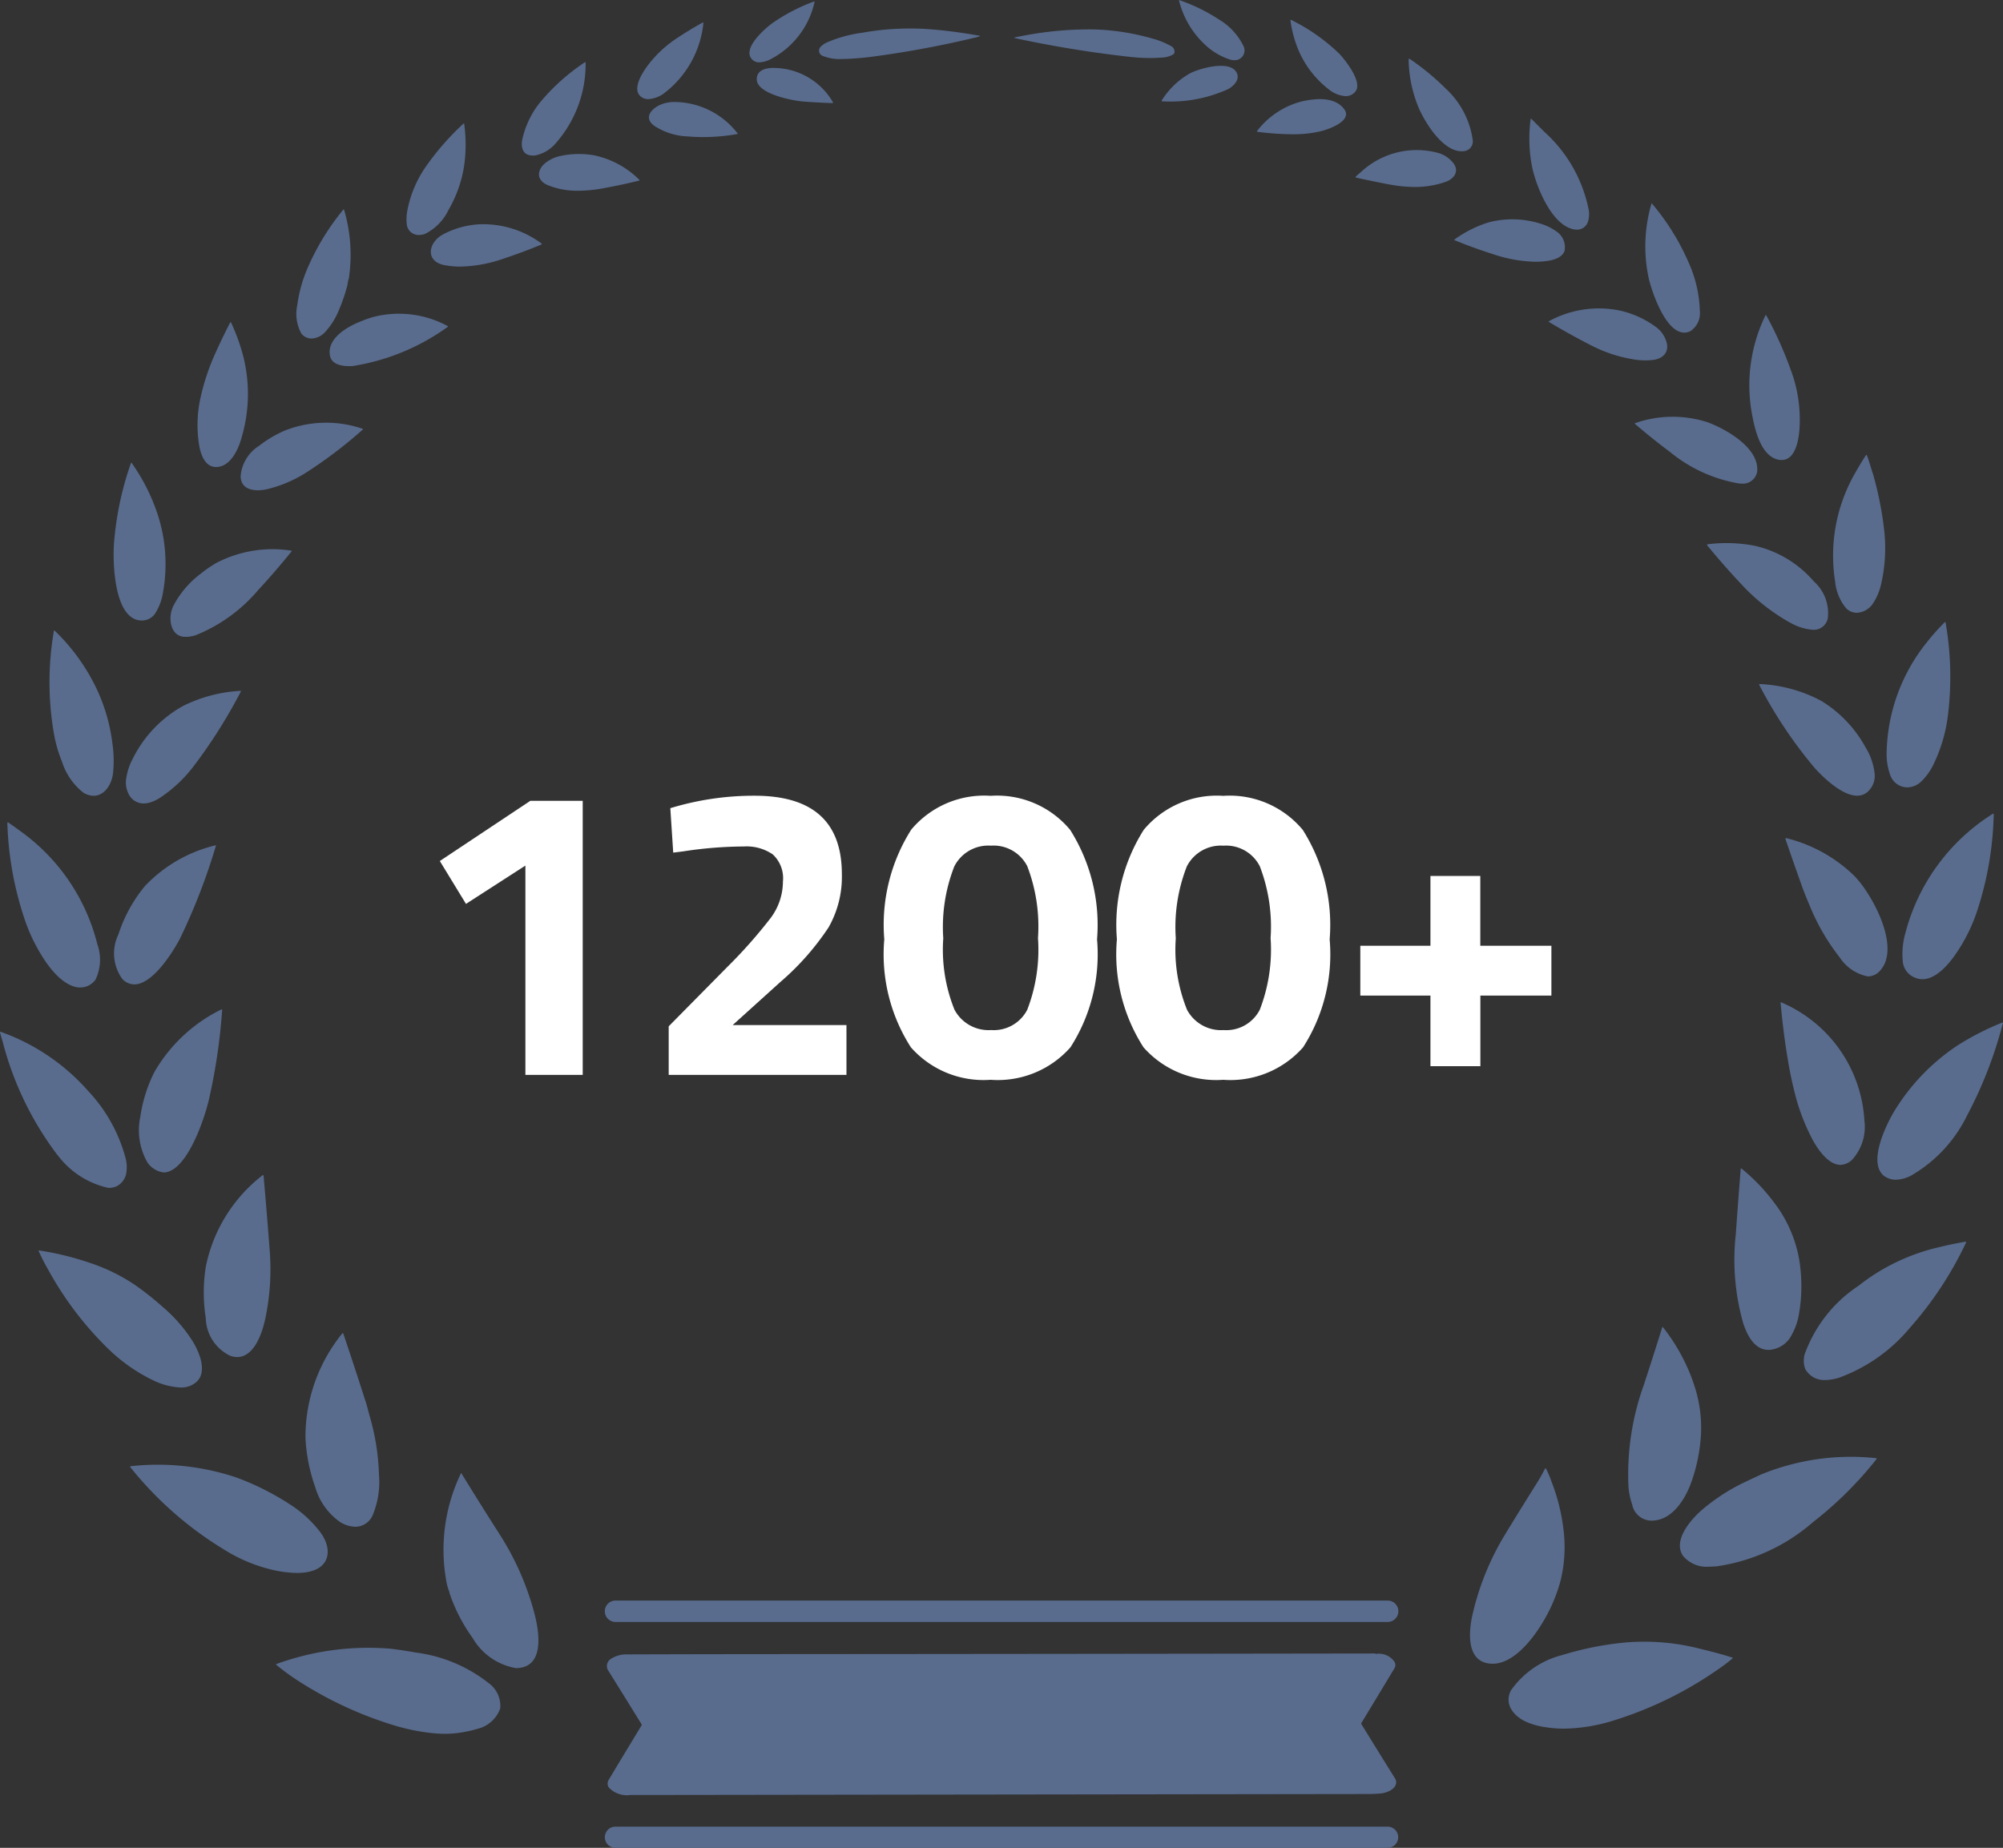 <svg xmlns="http://www.w3.org/2000/svg" width="81.974" height="75.638" viewBox="0 0 81.974 75.638">
  <rect x="0" y="0" width="81.974" height="75.638" fill="#333333" stroke="none"/>
  <g id="Group_59335" data-name="Group 59335" transform="translate(-650 -923)">
    <g id="Group_59277" data-name="Group 59277" transform="translate(8473.688 -90)">
      <path id="Path_11956" data-name="Path 11956" d="M7.106-11.22V0H4.76V-8.568L2.329-7,1.258-8.755,4.964-11.22ZM17.9,0H10.625V-1.989l2.4-2.431A20.056,20.056,0,0,0,14.8-6.426a2.5,2.5,0,0,0,.5-1.487,1.328,1.328,0,0,0-.417-1.114A1.891,1.891,0,0,0,13.7-9.35a16.609,16.609,0,0,0-2.482.2l-.408.051-.119-1.819a11.723,11.723,0,0,1,3.451-.51q3.57,0,3.57,3.213a4.191,4.191,0,0,1-.544,2.176A10.8,10.8,0,0,1,15.2-3.808L13.243-2.04H17.9Zm2.643-10.03A3.89,3.89,0,0,1,23.8-11.424a3.89,3.89,0,0,1,3.255,1.394,7.277,7.277,0,0,1,1.1,4.48,7.042,7.042,0,0,1-1.088,4.42A3.964,3.964,0,0,1,23.8.2,3.964,3.964,0,0,1,20.536-1.13a7.042,7.042,0,0,1-1.088-4.42A7.277,7.277,0,0,1,20.545-10.03ZM25.738-5.6A6.893,6.893,0,0,0,25.3-8.542a1.546,1.546,0,0,0-1.487-.842,1.561,1.561,0,0,0-1.5.85,6.81,6.81,0,0,0-.451,2.941,6.577,6.577,0,0,0,.459,2.924,1.578,1.578,0,0,0,1.5.833A1.541,1.541,0,0,0,25.3-2.669,6.83,6.83,0,0,0,25.738-5.6Zm4.326-4.429a3.89,3.89,0,0,1,3.255-1.394,3.89,3.89,0,0,1,3.256,1.394,7.277,7.277,0,0,1,1.1,4.48,7.042,7.042,0,0,1-1.088,4.42A3.964,3.964,0,0,1,33.32.2,3.964,3.964,0,0,1,30.056-1.13a7.042,7.042,0,0,1-1.088-4.42A7.277,7.277,0,0,1,30.065-10.03ZM35.258-5.6a6.893,6.893,0,0,0-.442-2.941,1.546,1.546,0,0,0-1.487-.842,1.561,1.561,0,0,0-1.5.85,6.81,6.81,0,0,0-.451,2.941,6.577,6.577,0,0,0,.459,2.924,1.578,1.578,0,0,0,1.5.833,1.541,1.541,0,0,0,1.479-.833A6.83,6.83,0,0,0,35.258-5.6ZM38.93-3.247v-2.04H41.8V-8.143h2.04v2.856H46.75v2.04H43.843v2.89H41.8v-2.89Z" transform="translate(-7806.946 1057)" fill="#fff"/>
    </g>
    <g id="Screenshot_2024-01-11_at_2.13.58_PM" data-name="Screenshot 2024-01-11 at 2.13.58 PM" transform="translate(509.688 863.17)">
      <path id="Union_3" data-name="Union 3" d="M25.187,75.638a.433.433,0,1,1,0-.867h31.6a.433.433,0,0,1,0,.867Zm-.261-2.458a.28.28,0,0,1-.014-.326q.618-1.033,1.339-2.219a.056.056,0,0,0,0-.062q-.7-1.134-1.382-2.228a.351.351,0,0,1,.161-.459,1.148,1.148,0,0,1,.634-.165q2.747-.009,5.434-.011,12.347-.008,25.16-.027a.053.053,0,0,1,.026.006.073.073,0,0,0,.043.01.771.771,0,0,1,.738.321.25.25,0,0,1,0,.273q-.7,1.164-1.349,2.233a.048.048,0,0,0,0,.051q.67,1.088,1.381,2.23a.269.269,0,0,1,.041.146c0,.284-.382.433-.615.457a5.315,5.315,0,0,1-.535.026l-30.029.04H25.8A1.017,1.017,0,0,1,24.926,73.18Zm-7.291-2.244a8.251,8.251,0,0,1-1.435-.289,15.647,15.647,0,0,1-4.041-1.873,9.409,9.409,0,0,1-.861-.634.013.013,0,0,1,0-.013.012.012,0,0,1,.009-.01,10.976,10.976,0,0,1,4.69-.627q.514.063,1.016.155a6.04,6.04,0,0,1,2.965,1.236,1.154,1.154,0,0,1,.493,1.049,1.308,1.308,0,0,1-.914.833,5.391,5.391,0,0,1-.761.166,4.273,4.273,0,0,1-.6.042A4.635,4.635,0,0,1,17.635,70.936Zm45.575-.242a2.955,2.955,0,0,1-.755-.216c-.492-.223-.911-.708-.622-1.28a3.674,3.674,0,0,1,2.111-1.453,12.881,12.881,0,0,1,2.455-.5,9.14,9.14,0,0,1,3.179.246c.443.109.887.219,1.317.361.023.007.025.019.006.035-.117.1-.237.194-.359.283a15.466,15.466,0,0,1-4.416,2.228,7.138,7.138,0,0,1-2.131.362A5.046,5.046,0,0,1,63.21,70.694ZM19.337,67.04a6.845,6.845,0,0,1-.941-1.829c-.007-.022,0-.036-.012-.061a2.554,2.554,0,0,1-.1-.327,7.216,7.216,0,0,1,.582-4.519.007.007,0,0,1,.006,0,.009.009,0,0,1,.008,0q.729,1.191,1.569,2.506a11.344,11.344,0,0,1,1.42,3.23c.165.626.428,2-.5,2.214a1.153,1.153,0,0,1-.254.028A2.551,2.551,0,0,1,19.337,67.04Zm41.423,1.013c-.742-.238-.642-1.325-.5-1.949a11.038,11.038,0,0,1,1.347-3.312q.578-.95,1.3-2.1.167-.266.327-.582a.019.019,0,0,1,.016-.01.018.018,0,0,1,.016.01,3.653,3.653,0,0,1,.219.511,7.941,7.941,0,0,1,.491,1.914,5.77,5.77,0,0,1-.117,2.194,6.637,6.637,0,0,1-.806,1.814c-.386.612-1.13,1.559-1.962,1.559A1.086,1.086,0,0,1,60.759,68.054Zm-35.57-1.66a.438.438,0,1,1,0-.876h31.6a.438.438,0,0,1,0,.876ZM11.207,64.272a6.492,6.492,0,0,1-2-.82,14.691,14.691,0,0,1-3.879-3.4.022.022,0,0,1,0-.021.021.021,0,0,1,.017-.013,10.118,10.118,0,0,1,4.318.458,10.929,10.929,0,0,1,2.354,1.205,4.814,4.814,0,0,1,1.061,1c.541.694.462,1.519-.535,1.676a2.531,2.531,0,0,1-.391.029A4.646,4.646,0,0,1,11.207,64.272Zm57.67-.586c-.429-.64.335-1.5.779-1.883a7.981,7.981,0,0,1,1.713-1.116c.239-.113.477-.226.716-.336a9.681,9.681,0,0,1,4.7-.662.021.021,0,0,1,.014.034,15.294,15.294,0,0,1-2.61,2.59,7.648,7.648,0,0,1-3.914,1.8c-.1.009-.2.015-.305.015A1.257,1.257,0,0,1,68.877,63.686ZM13.922,62.305A2.63,2.63,0,0,1,12.9,60.873a6.988,6.988,0,0,1-.4-2.032,6.727,6.727,0,0,1,1.5-4.25c.023-.031.041-.028.052.008q.474,1.405.93,2.835c.062.2.107.4.165.6a9.456,9.456,0,0,1,.361,2.331,3.525,3.525,0,0,1-.261,1.666.778.778,0,0,1-.715.465A1.239,1.239,0,0,1,13.922,62.305Zm52.882-.7a2.964,2.964,0,0,1-.159-.751,10.808,10.808,0,0,1,.632-4.173q.393-1.207.752-2.351a.014.014,0,0,1,.011-.01.013.013,0,0,1,.014.005,7.783,7.783,0,0,1,1.183,2.093q.059.159.113.329a5.491,5.491,0,0,1,.264,1.936,6.99,6.99,0,0,1-.385,1.955c-.217.625-.677,1.428-1.389,1.58a1.18,1.18,0,0,1-.248.028A.816.816,0,0,1,66.8,61.606Zm-60.6-5.134a7,7,0,0,1-1.822-1.305,13.7,13.7,0,0,1-2.4-3.174,8.552,8.552,0,0,1-.4-.781c-.009-.021,0-.029.02-.025a11.99,11.99,0,0,1,2.147.533,7.458,7.458,0,0,1,1.862.94,12.808,12.808,0,0,1,1.062.851A6.235,6.235,0,0,1,7.882,54.9c.275.452.6,1.216.184,1.642a.927.927,0,0,1-.688.253A2.892,2.892,0,0,1,6.207,56.471Zm67.69-.4a.931.931,0,0,1-.062-.514c0-.032.009-.063.015-.094a5.648,5.648,0,0,1,2.21-2.829,8.318,8.318,0,0,1,3.279-1.577q.522-.13,1.1-.229a.023.023,0,0,1,.025.034,14.7,14.7,0,0,1-2.3,3.492,6.786,6.786,0,0,1-2.9,2.041,2.015,2.015,0,0,1-.547.094h-.033A.871.871,0,0,1,73.9,56.069Zm-64.442-.56a1.759,1.759,0,0,1-1.032-1.56,6.742,6.742,0,0,1,0-2.092,6.308,6.308,0,0,1,2.317-3.745c.029-.023.045-.017.049.02q.13,1.462.247,3.009a9.749,9.749,0,0,1-.188,2.884c-.126.558-.446,1.522-1.144,1.522A.868.868,0,0,1,9.455,55.509Zm61.907-1.285a9.5,9.5,0,0,1-.321-3.71q.093-1.316.2-2.656,0-.051.043-.019A7.823,7.823,0,0,1,72.661,49.3,5.315,5.315,0,0,1,73.7,52.139a6.5,6.5,0,0,1-.1,1.768,2.523,2.523,0,0,1-.257.7,1.114,1.114,0,0,1-.918.647l-.057,0C71.828,55.258,71.52,54.691,71.363,54.224Zm-69-6.935A13.083,13.083,0,0,1,.11,42.646c-.039-.129-.074-.251-.106-.368-.011-.038,0-.049.039-.036a8.6,8.6,0,0,1,3.57,2.423,6.416,6.416,0,0,1,1.536,2.783,1.477,1.477,0,0,1,.026.515.751.751,0,0,1-.387.587.8.8,0,0,1-.349.075A3.53,3.53,0,0,1,2.363,47.29Zm74.779.869c-.775-.543.128-2.3.5-2.856a8.584,8.584,0,0,1,2.448-2.493,11.041,11.041,0,0,1,1.849-.95.024.024,0,0,1,.025,0,.026.026,0,0,1,.006.025,17.185,17.185,0,0,1-1.468,3.784,5.743,5.743,0,0,1-2.3,2.459,1.39,1.39,0,0,1-.611.16A.775.775,0,0,1,77.143,48.159ZM6.031,47.58a2.658,2.658,0,0,1-.291-1.858,5.948,5.948,0,0,1,.59-1.861,6.429,6.429,0,0,1,2.732-2.542.02.02,0,0,1,.02,0,.023.023,0,0,1,.009.018,23.971,23.971,0,0,1-.544,3.681c-.17.739-.877,2.892-1.807,2.974l-.039,0A.946.946,0,0,1,6.031,47.58Zm68.093-1.036a8.635,8.635,0,0,1-.611-1.565,16.458,16.458,0,0,1-.348-1.615q-.186-1.107-.293-2.312c0-.024.007-.031.029-.02a5.605,5.605,0,0,1,3.4,4.841,2,2,0,0,1-.465,1.557.714.714,0,0,1-.514.252C74.794,47.683,74.33,46.956,74.124,46.544Zm-71.1-6.162c-.735-.238-1.315-1.2-1.648-1.86a7.086,7.086,0,0,1-.4-.988A13.593,13.593,0,0,1,.3,33.684a.022.022,0,0,1,.011-.019.021.021,0,0,1,.022,0q.273.188.56.4a8.1,8.1,0,0,1,3.091,4.59A1.886,1.886,0,0,1,3.908,40.1a.766.766,0,0,1-.637.321A.786.786,0,0,1,3.029,40.382ZM5,40.066a1.784,1.784,0,0,1-.157-1.812,6.028,6.028,0,0,1,1.084-1.98,5.853,5.853,0,0,1,2.88-1.669c.024-.006.032,0,.025.026a25.128,25.128,0,0,1-1.469,3.792c-.261.5-1.1,1.872-1.867,1.872A.679.679,0,0,1,5,40.066Zm73.386-.041a.788.788,0,0,1-.517-.7,3.139,3.139,0,0,1,.114-1.148,8.2,8.2,0,0,1,3.575-4.866.02.02,0,0,1,.023,0,.021.021,0,0,1,.012.02,13.594,13.594,0,0,1-.663,3.911,6.936,6.936,0,0,1-.886,1.8c-.281.412-.8,1.041-1.374,1.041A.771.771,0,0,1,78.386,40.025Zm-3.068-.8a8.833,8.833,0,0,1-1.28-2.213q-.2-.466-.323-.822-.319-.892-.645-1.849a.027.027,0,0,1,.032-.034,6.084,6.084,0,0,1,2.777,1.537c.749.764,1.905,2.91,1.086,3.861a.671.671,0,0,1-.52.264A1.776,1.776,0,0,1,75.318,39.229ZM5.256,32.485a1.023,1.023,0,0,1-.083-.669,2.437,2.437,0,0,1,.258-.756A5.009,5.009,0,0,1,7.5,28.893a5.983,5.983,0,0,1,2.341-.614.017.017,0,0,1,.016.008.017.017,0,0,1,0,.017,21.207,21.207,0,0,1-1.99,3.134A5.691,5.691,0,0,1,6.53,32.667a1.646,1.646,0,0,1-.329.16.963.963,0,0,1-.326.062A.682.682,0,0,1,5.256,32.485Zm-1.838-.033a2.621,2.621,0,0,1-.882-1.274,5.582,5.582,0,0,1-.324-1.115,12.319,12.319,0,0,1-.006-4.242.015.015,0,0,1,.009-.012.016.016,0,0,1,.015,0,8.175,8.175,0,0,1,1.761,2.467A7.355,7.355,0,0,1,4.6,30.44a4.831,4.831,0,0,1,.023,1.224c-.06.471-.359.91-.793.91A.829.829,0,0,1,3.418,32.451Zm70.862-1A18.442,18.442,0,0,1,72,28.041c-.016-.029-.007-.042.025-.04a5.882,5.882,0,0,1,2.509.688,5.088,5.088,0,0,1,1.815,1.905,2.568,2.568,0,0,1,.373,1.1.865.865,0,0,1-.221.648.63.63,0,0,1-.5.229C75.381,32.57,74.6,31.805,74.28,31.451Zm3.065.234a2.478,2.478,0,0,1-.134-.878,7.419,7.419,0,0,1,1.649-4.52,8.741,8.741,0,0,1,.725-.813c.021-.021.033-.016.039.013a12.859,12.859,0,0,1,.1,3.752,6.361,6.361,0,0,1-.591,2.039,2.453,2.453,0,0,1-.495.7.846.846,0,0,1-.584.251A.748.748,0,0,1,77.345,31.685Zm-70.361-6.5a1.189,1.189,0,0,1,.111-.387A3.909,3.909,0,0,1,8.206,23.49a5.082,5.082,0,0,1,.644-.445,4.97,4.97,0,0,1,3.056-.506c.031,0,.037.017.017.041q-.678.84-1.352,1.566A6.559,6.559,0,0,1,8.012,26a1.519,1.519,0,0,1-.337.068q-.04,0-.078,0C7.113,26.077,6.937,25.617,6.984,25.183Zm66.286.307a8.078,8.078,0,0,1-2.057-1.635q-.672-.715-1.347-1.537a.025.025,0,0,1,0-.026.023.023,0,0,1,.021-.016,6.154,6.154,0,0,1,1.924.061A4.509,4.509,0,0,1,74.232,23.8a1.735,1.735,0,0,1,.569,1.517.584.584,0,0,1-.61.462A2.177,2.177,0,0,1,73.27,25.49ZM4.665,22.237a12.952,12.952,0,0,1,.692-3.279c.009-.024.021-.026.036,0a8.02,8.02,0,0,1,1,1.927,6.553,6.553,0,0,1,.3,3.23c0,.009,0,.018-.005.027s-.007.034-.01.052a2.229,2.229,0,0,1-.292.855.652.652,0,0,1-.581.35C4.651,25.4,4.608,22.964,4.665,22.237ZM75.555,24.9a2,2,0,0,1-.451-1.087,6.774,6.774,0,0,1,.824-4.46q.194-.346.427-.708c.02-.031.036-.029.049,0,.081.2.138.422.207.632.028.083.054.167.078.255a14.01,14.01,0,0,1,.416,2.13,6.563,6.563,0,0,1-.126,2.274,2.327,2.327,0,0,1-.323.758.836.836,0,0,1-.665.389A.61.61,0,0,1,75.555,24.9ZM9.847,19.5a1.614,1.614,0,0,1,.749-1.246,4.835,4.835,0,0,1,1.028-.616,4.6,4.6,0,0,1,3.212-.087.022.022,0,0,1,.014.016.019.019,0,0,1-.007.02,18.646,18.646,0,0,1-2.382,1.8,5.326,5.326,0,0,1-1.514.633,1.827,1.827,0,0,1-.405.049C10.2,20.065,9.862,19.941,9.847,19.5Zm61.313.289A6.05,6.05,0,0,1,68.345,18.5q-.694-.517-1.437-1.151a.016.016,0,0,1-.005-.015.018.018,0,0,1,.011-.012,4.658,4.658,0,0,1,2.979-.034c.755.283,2.105,1.046,2.02,2.006a.589.589,0,0,1-.651.5A.944.944,0,0,1,71.159,19.789ZM8.149,18.221A5.173,5.173,0,0,1,8.2,16.305a9.25,9.25,0,0,1,.619-1.86q.286-.636.6-1.243a.022.022,0,0,1,.019-.011.02.02,0,0,1,.018.012,8.241,8.241,0,0,1,.477,1.3,6.3,6.3,0,0,1-.066,3.473c-.125.436-.4.99-.832,1.112a.718.718,0,0,1-.194.028C8.4,19.118,8.216,18.627,8.149,18.221Zm64.741.61c-.8-.055-1.061-1.208-1.179-1.822a6.527,6.527,0,0,1,.541-4.1.018.018,0,0,1,.016-.011.017.017,0,0,1,.016.01,15.67,15.67,0,0,1,1.1,2.512,5.806,5.806,0,0,1,.259,2.146c-.026.411-.161,1.262-.715,1.262ZM13.505,14.564c-.126-.625.534-1.076,1.01-1.3a5.7,5.7,0,0,1,.707-.274,4.193,4.193,0,0,1,3.091.353.021.021,0,0,1,.014.02.026.026,0,0,1-.013.023,9.026,9.026,0,0,1-3.9,1.6l-.1,0C14,14.992,13.577,14.925,13.505,14.564Zm53.405.155a5.769,5.769,0,0,1-1.777-.574q-.857-.437-1.737-.963c-.022-.013-.022-.025,0-.037a4.252,4.252,0,0,1,2.917-.428,3.943,3.943,0,0,1,1.442.658,1.17,1.17,0,0,1,.444.617c.126.428-.146.69-.54.74a2.6,2.6,0,0,1-.326.02A2.785,2.785,0,0,1,66.91,14.719ZM12.334,13.656a1.668,1.668,0,0,1-.169-1.16,5.713,5.713,0,0,1,.439-1.562,10.06,10.06,0,0,1,1.445-2.354c.014-.017.024-.015.031.006a6.494,6.494,0,0,1,.2,2.778.571.571,0,0,1-.029.109,1.485,1.485,0,0,0-.029.177,6.976,6.976,0,0,1-.359,1.056,2.951,2.951,0,0,1-.558.885.793.793,0,0,1-.552.266A.533.533,0,0,1,12.334,13.656Zm55.155-2.2a6.192,6.192,0,0,1,.1-3.128c0-.01.007-.011.014,0a9.737,9.737,0,0,1,1.521,2.457,5.15,5.15,0,0,1,.442,1.95.881.881,0,0,1-.391.823.59.59,0,0,1-.248.057C68.158,13.609,67.615,11.953,67.488,11.453Zm-49.288-.6c-.791-.148-.686-.888-.126-1.229l.078-.045a3.614,3.614,0,0,1,1.448-.4,4,4,0,0,1,2.547.776c.032.021.031.039,0,.054q-.755.315-1.552.579a5.712,5.712,0,0,1-1.763.322A3.431,3.431,0,0,1,18.2,10.854ZM61.093,10.4q-.778-.247-1.562-.567c-.022-.009-.023-.02,0-.033a4.768,4.768,0,0,1,1.4-.7,3.831,3.831,0,0,1,2.158.07,2.132,2.132,0,0,1,.571.279.78.78,0,0,1,.369.822c-.085.25-.4.36-.643.4a3.436,3.436,0,0,1-.553.044A5.809,5.809,0,0,1,61.093,10.4ZM16.646,9.175a1.811,1.811,0,0,1,.026-.568,4.675,4.675,0,0,1,.76-1.793A10.9,10.9,0,0,1,18.97,5.057a.015.015,0,0,1,.016,0,.015.015,0,0,1,.01.012,6.2,6.2,0,0,1,.011,1.624A5.143,5.143,0,0,1,18.35,8.6a2.1,2.1,0,0,1-.961.976.724.724,0,0,1-.238.042A.484.484,0,0,1,16.646,9.175Zm47.785.217c-.94-.153-1.578-1.808-1.733-2.575a6.026,6.026,0,0,1-.059-1.924c0-.036.019-.041.045-.015l.515.516a5.81,5.81,0,0,1,1.823,3.219,1.039,1.039,0,0,1-.04.479.469.469,0,0,1-.46.308A.556.556,0,0,1,64.431,9.392ZM22.4,7.571c-.491-.22-.407-.656-.049-.924a1.482,1.482,0,0,1,.5-.243,3.563,3.563,0,0,1,1.479-.042,3.681,3.681,0,0,1,1.841,1.006.013.013,0,0,1,0,.014.014.014,0,0,1-.009.01q-.753.185-1.538.326a5.444,5.444,0,0,1-.953.089A3.165,3.165,0,0,1,22.4,7.571Zm34.4-.031q-.663-.127-1.305-.27a.025.025,0,0,1-.018-.017.024.024,0,0,1,.007-.023c.076-.069.15-.137.226-.2a3.349,3.349,0,0,1,3.112-.779,1.207,1.207,0,0,1,.6.36c.326.339.135.69-.257.832a3.781,3.781,0,0,1-1.29.21A5.751,5.751,0,0,1,56.806,7.54ZM21.386,5.655A3.683,3.683,0,0,1,22.1,4.193,8.475,8.475,0,0,1,23.933,2.55a.019.019,0,0,1,.021,0,.019.019,0,0,1,.011.018,4.878,4.878,0,0,1-1.2,3.269,1.492,1.492,0,0,1-.878.529.826.826,0,0,1-.089,0C21.383,6.37,21.3,6.012,21.386,5.655Zm36.7-1.181a5.3,5.3,0,0,1-.437-2.043.024.024,0,0,1,.013-.023.023.023,0,0,1,.025,0,10.137,10.137,0,0,1,1.5,1.238,3.522,3.522,0,0,1,1.084,2.084.4.4,0,0,1-.337.454.788.788,0,0,1-.112.008C59.062,6.193,58.369,5.089,58.086,4.474ZM28.143,5.584a2.67,2.67,0,0,1-1.384-.445c-.466-.364-.022-.748.332-.877a1.483,1.483,0,0,1,.506-.087,3.283,3.283,0,0,1,2.583,1.28c.015.018.012.029-.012.033a8.093,8.093,0,0,1-1.391.123Q28.457,5.611,28.143,5.584Zm23.315-.189a.019.019,0,0,1-.014-.012.019.019,0,0,1,0-.018A3.358,3.358,0,0,1,53.3,4.145c.554-.12,1.334-.194,1.715.33.352.485-.688.835-.979.9a4.953,4.953,0,0,1-1.142.122A12.45,12.45,0,0,1,51.458,5.395ZM32.906,4.159c-.464-.034-1.923-.312-1.936-.907-.009-.406.418-.482.737-.47a2.814,2.814,0,0,1,2.379,1.4.025.025,0,0,1,0,.025.024.024,0,0,1-.022.013Q33.471,4.2,32.906,4.159Zm14.66-.008a.026.026,0,0,1-.021-.013.025.025,0,0,1,0-.025,3.2,3.2,0,0,1,1.189-1.128c.383-.187,1.463-.491,1.813-.1.265.3-.021.62-.292.765a5.7,5.7,0,0,1-2.634.5ZM26.294,4c-.484-.273-.03-.991.212-1.316a4.776,4.776,0,0,1,1.206-1.127q.509-.338,1.035-.628c.029-.016.041-.008.038.025a4.124,4.124,0,0,1-1.567,2.831,1.22,1.22,0,0,1-.681.273A.492.492,0,0,1,26.294,4Zm28.067-.357a4.037,4.037,0,0,1-1.2-1.541A4.84,4.84,0,0,1,52.813.851c-.005-.037.008-.047.041-.029A7.768,7.768,0,0,1,54.8,2.189c.253.266.984,1.18.668,1.559a.5.5,0,0,1-.4.187A1.23,1.23,0,0,1,54.361,3.643ZM30.834,2.48c-.565-.428.494-1.341.819-1.563A7.523,7.523,0,0,1,33.3.066c.03-.011.041,0,.032.03a3.487,3.487,0,0,1-1.808,2.333,1.084,1.084,0,0,1-.452.123A.4.4,0,0,1,30.834,2.48Zm19.524-.036A2.708,2.708,0,0,1,49.3,1.815a3.675,3.675,0,0,1-1.05-1.8.01.01,0,0,1,0-.011.01.01,0,0,1,.011,0A7.3,7.3,0,0,1,49.889.8,2.586,2.586,0,0,1,50.9,1.908a.4.4,0,0,1-.4.555A.567.567,0,0,1,50.358,2.444ZM33.632,2.272A.229.229,0,0,1,33.6,1.9a.806.806,0,0,1,.213-.15,5.387,5.387,0,0,1,1.476-.41,11.008,11.008,0,0,1,2.787-.141q.945.074,2,.262c.039.006.04.017,0,.031s-.045.015-.068.022a41.242,41.242,0,0,1-4.339.81q-.406.054-.872.079c-.116.007-.243.012-.37.012A1.769,1.769,0,0,1,33.632,2.272Zm12.56.05a47.21,47.21,0,0,1-4.66-.762c-.038-.008-.038-.017,0-.026.077-.019.156-.035.236-.05a14.367,14.367,0,0,1,2.973-.28,9.64,9.64,0,0,1,2.427.376,3.273,3.273,0,0,1,.744.3.258.258,0,0,1,.152.27.11.11,0,0,1-.043.071.963.963,0,0,1-.49.136q-.247.018-.5.018A7.64,7.64,0,0,1,46.193,2.322Z" transform="translate(140.313 59.83)" fill="#596c8e"/>
    </g>
  </g>
</svg>

